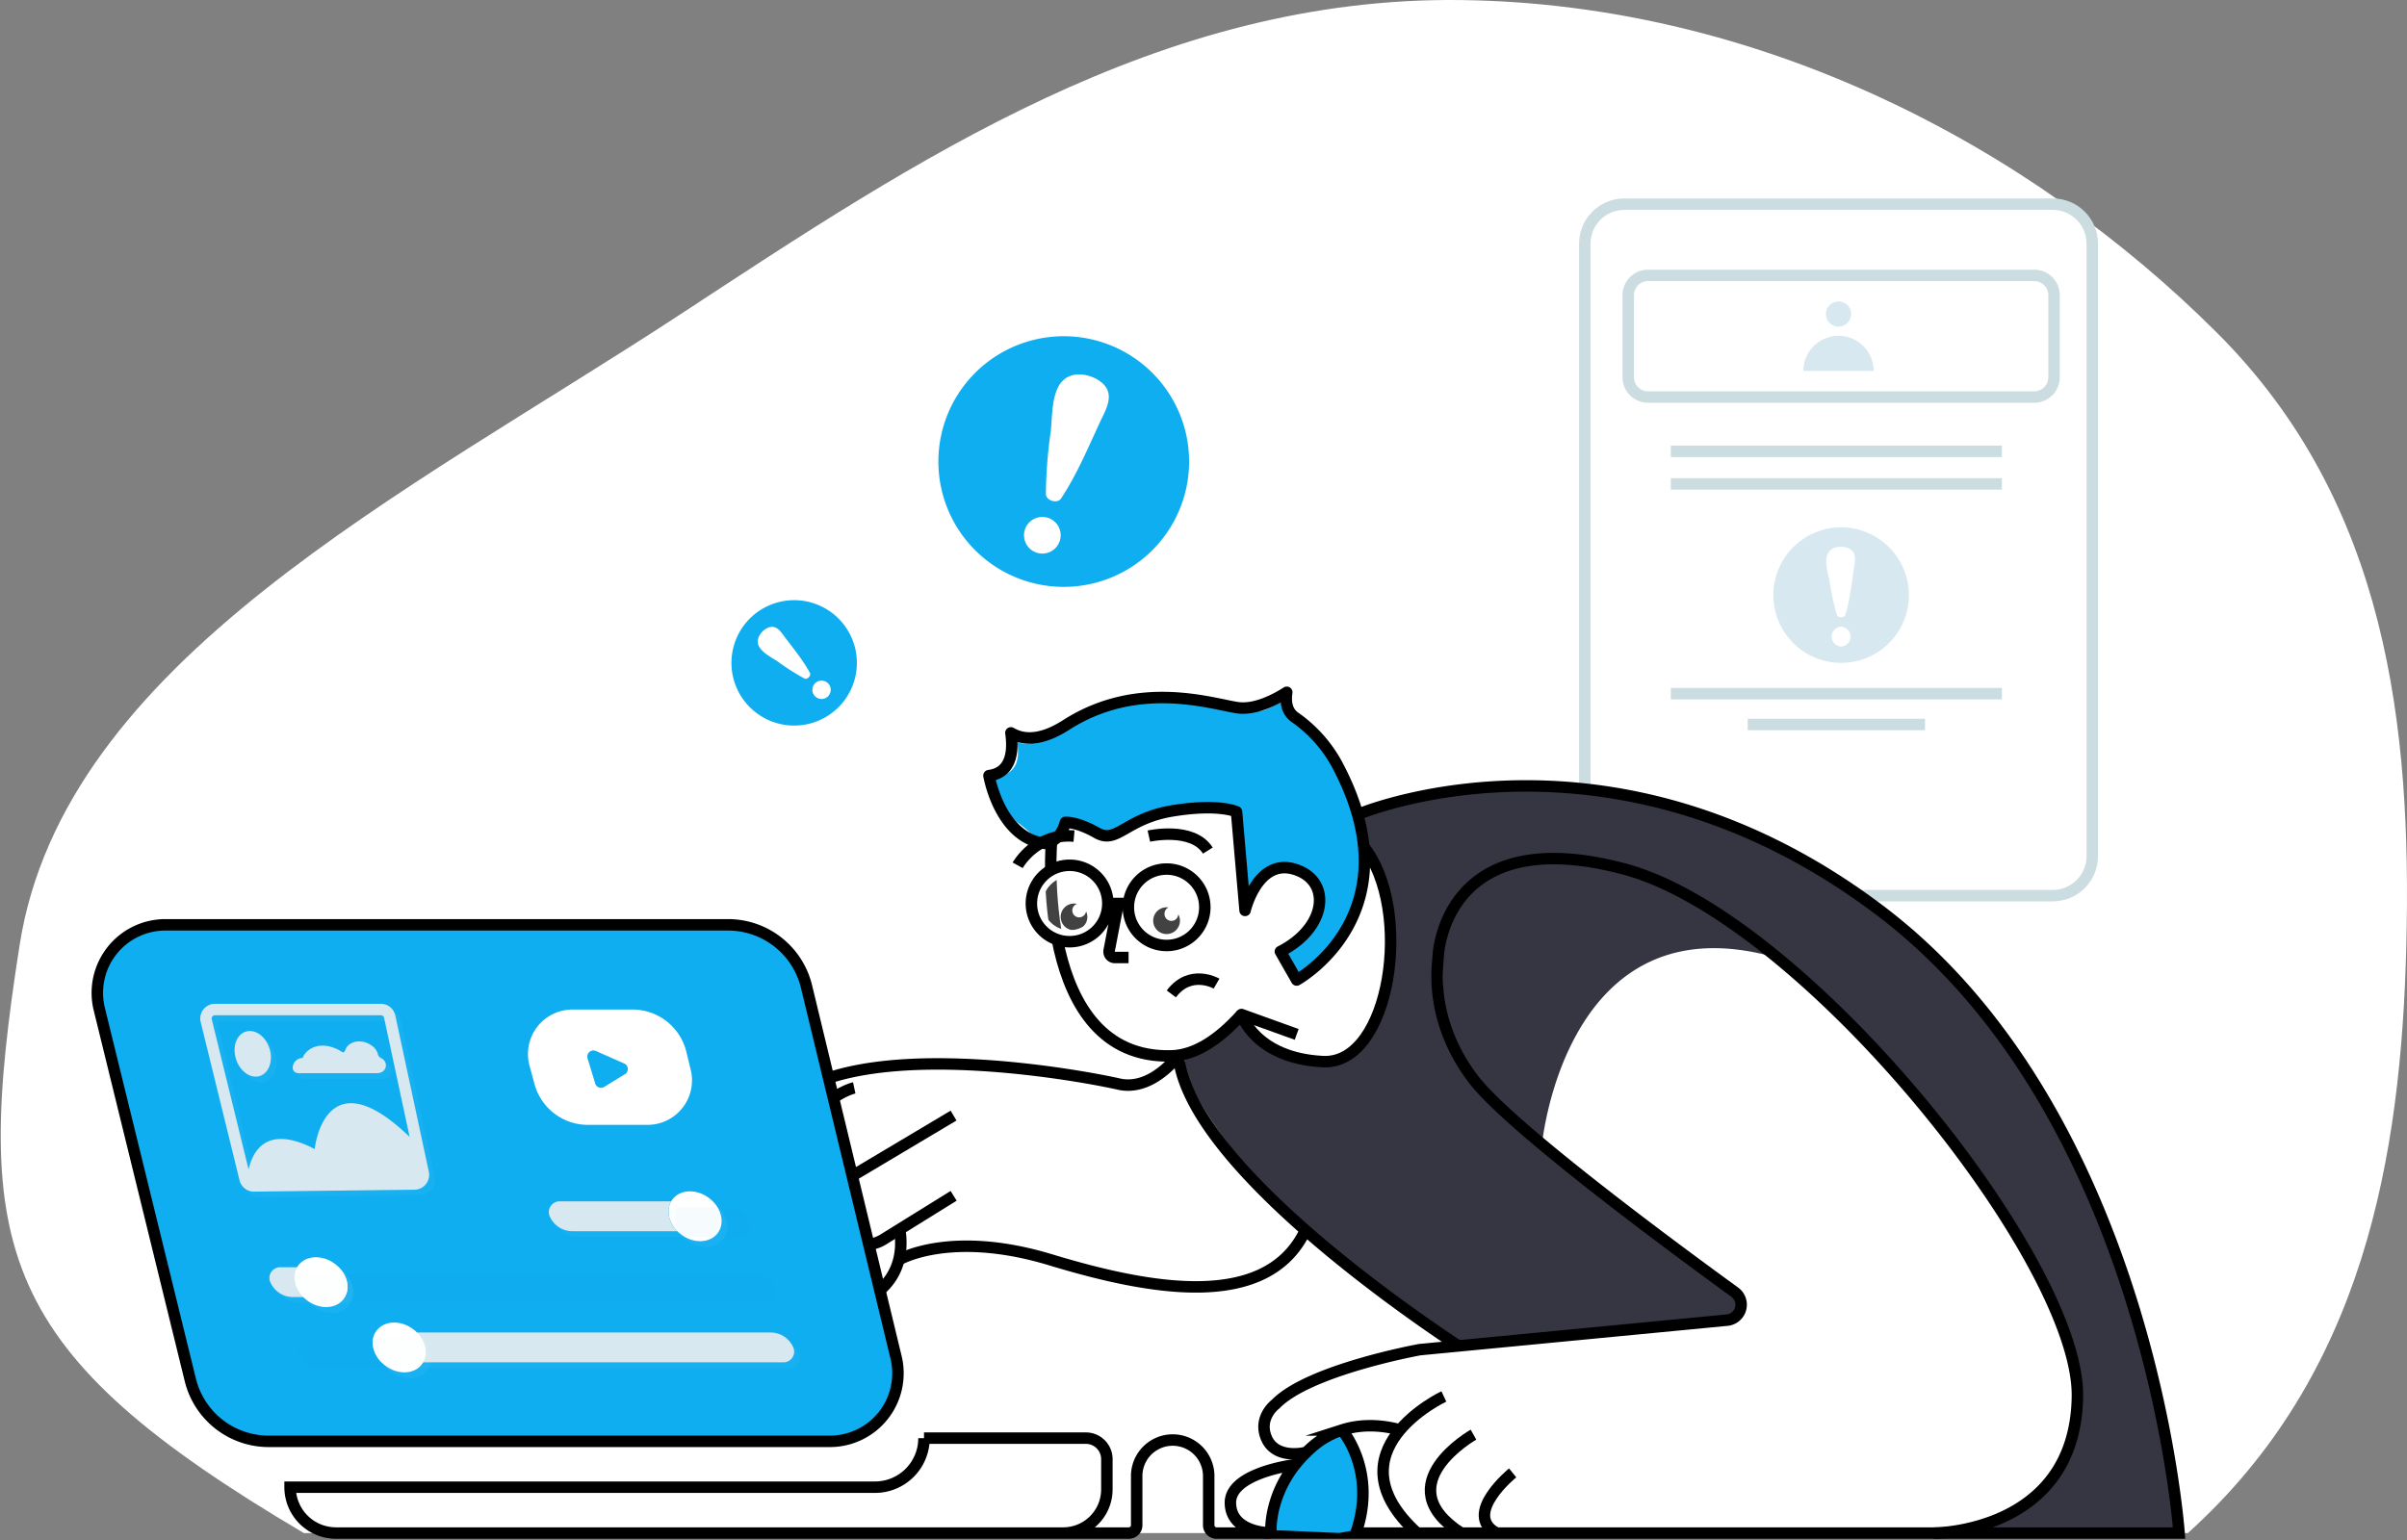 <svg width="1014" height="649" fill="none" xmlns="http://www.w3.org/2000/svg"><rect width="100%" height="100%" fill="#808080" stroke="none"/><path fill-rule="evenodd" clip-rule="evenodd" d="M615.552.027C741.254 1.61 855.093 61.35 934.168 140.444c71.582 71.594 81.822 165.773 79.552 257.847-2.21 89.627-18.013 181.053-92.034 247.745H128C-1.272 569.672-11.83 526.789 8.259 398.291c18.74-119.876 162.602-189.924 278.604-265.998C385.69 67.483 488.366-1.574 615.552.027Z" fill="#fff"/><path d="M864.775 86.038h-180.5c-9.19 0-16.64 7.45-16.64 16.64v258.11c0 9.19 7.45 16.64 16.64 16.64h180.5c9.19 0 16.64-7.45 16.64-16.64v-258.11c0-9.19-7.45-16.64-16.64-16.64Z" stroke="#CCDDE2" stroke-width="4.83" stroke-miterlimit="10"/><path d="M856.985 116.058h-162.73a8.32 8.32 0 0 0-8.32 8.32v34.61a8.32 8.32 0 0 0 8.32 8.32h162.73a8.32 8.32 0 0 0 8.32-8.32v-34.61a8.32 8.32 0 0 0-8.32-8.32Z" stroke="#CCDDE2" stroke-width="4.83" stroke-miterlimit="10"/><path d="M774.525 137.646a5.3 5.3 0 1 0 0-10.6 5.3 5.3 0 0 0 0 10.6ZM759.715 156.329c0-3.928 1.56-7.695 4.338-10.472a14.806 14.806 0 0 1 20.944 0 14.806 14.806 0 0 1 4.338 10.472h-29.62ZM775.605 222.238a28.554 28.554 0 0 0-26.37 17.631 28.551 28.551 0 0 0 50.119 26.779 28.547 28.547 0 0 0-3.555-36.052 28.546 28.546 0 0 0-20.194-8.358Zm0 50.21a4.184 4.184 0 0 1-3.976-4.175 4.18 4.18 0 0 1 3.976-4.175 4.179 4.179 0 0 1 2.823 7.057 4.184 4.184 0 0 1-2.823 1.293Zm5.27-32.11c-.88 6.19-1.62 12.69-3.47 18.71-.44 1.45-3.16 1.45-3.6 0a106.858 106.858 0 0 1-3-13.79c-.57-3.39-2.55-8.88-.66-12.17 1.67-3 6.37-3.3 9.1-1.76 3.35 1.89 2.03 5.93 1.63 9.01Z" fill="#D7E8F0"/><path d="M463.215 143.889a52.814 52.814 0 0 0-56.073 17.301 52.8 52.8 0 0 0-11.597 28.383 52.806 52.806 0 0 0 58.011 57.454 52.815 52.815 0 0 0 41.026-77.651 52.803 52.803 0 0 0-31.367-25.487Zm-26.53 89a7.724 7.724 0 0 1-4.978-9.537 7.719 7.719 0 1 1 4.978 9.537Zm26.3-54.14c-4.83 10.51-9.59 21.64-16 31.33-1.54 2.34-6.37.9-6.38-1.9a193.71 193.71 0 0 1 2-26c.78-6.29.17-17.07 5.26-21.91 4.52-4.33 13-2.47 17.05 1.69 4.87 5.08.41 11.55-1.93 16.79ZM315.715 260.816a26.416 26.416 0 0 0-5.475 28.839 26.417 26.417 0 0 0 48.813-.418 26.421 26.421 0 0 0-5.968-28.741 26.43 26.43 0 0 0-37.37.32Zm33.14 32.57a3.858 3.858 0 0 1-6.616-2.67 3.867 3.867 0 0 1 1.106-2.74 3.862 3.862 0 0 1 6.616 2.67 3.864 3.864 0 0 1-1.106 2.74Zm-17.77-24.29c3.51 4.6 7.32 9.31 10.09 14.43.67 1.23-1.09 3-2.33 2.38a97.287 97.287 0 0 1-11-7c-2.61-1.81-7.51-4.07-8.46-7.46-.86-3 2-6.34 4.74-7.13 3.37-.98 5.18 2.51 6.96 4.78Z" fill="#0FAEF0"/><path d="M703.875 190.187h139.47M703.875 203.917h139.47M703.875 292.316h139.47M736.265 305.308h74.68" stroke="#CCDDE2" stroke-width="4.83" stroke-miterlimit="10"/><path d="M874.685 596.188a41.065 41.065 0 0 1-4.54 17.17 6.046 6.046 0 0 1-.38.77 64.762 64.762 0 0 1-19.71 21.74l-.29.2a65.74 65.74 0 0 1-24.32 9.95h92.54s-12.38-176.55-126.16-262.45c-110.11-83.12-213.2-43.06-219.74-40.38a47.321 47.321 0 0 1 2.67 17.841s8.28 4.309 9.66 19.739c1.38 15.431 4.26 58.33-23.43 66.41 0 0-24.86-.609-31.43-10.149s-8.15-7.601-10.73-5.181c-2 1.83-14.07 8.37-19.64 11.37.704.034-.685 5.282 0 7.782 0 0 5.288 20.5 44.31 61.618a54.758 54.758 0 0 1 3.74 4.38c5.893 5.153 12.517 10.413 19.87 15.781l44.54 32.589a8.408 8.408 0 0 0 3.48 1.77 16.14 16.14 0 0 0 7.6.07c5.18-1 40.55-4.61 63.44-6.89.52 0 1.07-.1 1.58-.16l3-.29c.48 0 1-.1 1.42-.13l2.7-.26c1.32-.13 2.51-.26 3.61-.35l3-.289c2.65-.26 4.22-.421 4.35-.421a119.617 119.617 0 0 0 16.27-1.579c5.15-1 9.85-2.611 11.07-5.281a3.633 3.633 0 0 0 .25-1.779 9.995 9.995 0 0 0-2.06-4.641c-4.7-6.31-15.62-11.719-16.42-12.109a.105.105 0 0 0-.07 0l-.22-.161-65-50.5h-.07s9.79-104.44 99-78.74c0 0 .42.29 1.19.93 3.48 2.68 14.43 11.56 30.53 28.15.42.45.87.9 1.32 1.381 1.71 1.739 3.39 3.549 5.06 5.319 11.3 12.08 24.67 27.47 39.42 46.66l.1.1c16.9 22 29.08 42.16 37 60v.06c8.57 19.39 12.18 36 11.47 49.25.022.236.029.473.02.71Zm-269.07-179.51c-2.64-30.43 12.17-41.45 13-42.06-5.063 9.161-11.643 20.937-11.115 31.382.508 10.056-.86 18.774 2.357 28.089 7.341 21.247 27.405 38.096 28.128 39.289-1.12-.94-29.73-26.28-32.37-56.7Z" fill="#353642"/><path d="M549.675 410.708a35.018 35.018 0 0 1-3.42 2.22l-6.86-12c15.82-8.09 20.26-22.35 13.3-30.18a15.452 15.452 0 0 0-7.24-4.48c-7-2.12-11.85 1-15.14 5.19a35.69 35.69 0 0 0-5.8 12.14l-3.34-38.52-.26-3s-7.28-3.61-27-.39c-19.72 3.22-23.35 14.11-31.82 9.28-8.47-4.83-13.27-4.44-13.27-4.44-2.41 8.851-8.86 8.85-8.86 8.85-1.528-.185-10.024-8.309-11.465-8.85-9.15-8.41-9.5-19.028-9.5-19.028 9.6-1.19 10.6-7.43 9.5-15 5.32 3.16 16.47-3.082 27-9.842 30.21-19.32 61.61-4.768 72.5-3.158 4.86.71 6.985-1.5 11.395-3.5.57 1.021 5.093 5.557 6.05 6.228a57.888 57.888 0 0 1 17.71 19.74c28.35 52.99-2.73 81.13-13.48 88.74Z" fill="#0FAEF0"/><path d="M436.505 646.036h11.4a18.412 18.412 0 0 0 18.39-18.39v-12.76a8.837 8.837 0 0 0-.675-3.389 8.839 8.839 0 0 0-4.795-4.79 8.842 8.842 0 0 0-3.39-.671h-68.18a20.647 20.647 0 0 1-12.764 19.105 20.652 20.652 0 0 1-7.916 1.565h-246.37a19.338 19.338 0 0 0 19.33 19.33h334a3.323 3.323 0 0 0 2.351-.97 3.308 3.308 0 0 0 .969-2.35v-20.71a15.169 15.169 0 1 1 30.34 0v20.71a3.315 3.315 0 0 0 .966 2.347 3.314 3.314 0 0 0 2.344.973h405.48s-12.38-176.59-126.16-262.48c-110.11-83.12-213.2-43.06-219.74-40.38l-.32.12" stroke="#000" stroke-width="4.83" stroke-miterlimit="10"/><path d="M458.075 386.397a5.625 5.625 0 0 1-3.481 5.177 5.617 5.617 0 0 1-7.332-7.345 5.62 5.62 0 0 1 5.183-3.472c.435.002.868.056 1.29.16a2.865 2.865 0 0 0-2 2.74 2.897 2.897 0 0 0 .842 2.067 2.91 2.91 0 0 0 2.058.863 2.997 2.997 0 0 0 2.9-2.51c.345.726.529 1.517.54 2.32ZM497.085 387.965a5.64 5.64 0 1 1-5.64-5.63 3.42 3.42 0 0 1 .8.09 2.87 2.87 0 0 0-1.67 2.61 2.906 2.906 0 0 0 2.77 3.03 2.904 2.904 0 0 0 3.03-2.77 5.46 5.46 0 0 1 .71 2.67Z" fill="#000"/><path d="M542.075 291.738c-.65 4.38.16 8.22 3.38 10.5a57.888 57.888 0 0 1 17.71 19.74c33.82 63.19-16.91 91-16.91 91l-6.86-12c19.75-10.08 21.77-29.82 6.06-34.66-15.71-4.84-20.94 17.33-20.94 17.33l-3.6-41.55s-7.28-3.61-27-.39c-19.72 3.22-23.35 14.11-31.82 9.28-8.47-4.83-13.27-4.44-13.27-4.44-2.41 8.85-8.86 8.85-8.86 8.85-18.9-2.41-23.34-28.56-23.34-28.56 9.59-1.2 10.33-10.44 9.24-18 5.31 3.16 12.82 3.39 23.35-3.38 30.21-19.32 61.19-8.85 72.07-7.24 7.52 1.09 16.15-3.51 20.79-6.48Z" stroke="#000" stroke-width="4.83" stroke-linecap="round" stroke-linejoin="round"/><path d="m559.515 605.097 7.47-3 5.6 15.11-.88 27.42-7.57 1.37-28.73-1.24s2-16.72 8.11-24.67c6.11-7.95 16-14.99 16-14.99Z" fill="#0FAEF0"/><path d="M428.705 364.638s7.65-13.73 23.75-12.3M483.985 352.335s18.4-4.13 24.84 6.1M512.495 414.497s-11-6.37-19.05 4.34" stroke="#000" stroke-width="4.83" stroke-miterlimit="10"/><path d="M442.985 354.538s-7.83 92.11 50.56 90.41c10-.29 19.94-6.86 29.44-17.43" stroke="#000" stroke-width="4.83" stroke-miterlimit="10"/><path d="m546.255 435.896-23.27-8.38s5.77 18.44 34.35 19.85c28.58 1.41 38.17-64.18 17.17-90.57" stroke="#000" stroke-width="4.83" stroke-linejoin="round"/><path d="M637.235 620.675s-21.33 17.31-6.84 25.36M620.735 604.566s-37 20.94-5.23 41.47" stroke="#000" stroke-width="4.83" stroke-miterlimit="10"/><path d="M608.255 588.468s-49.11 23-11.27 57.57" stroke="#000" stroke-width="4.83" stroke-miterlimit="10"/><path d="M814.775 646.037s59.58 0 60.38-57.57c.8-57.57-115.53-202.13-190.81-222.24-75.28-20.11-78.51 34.999-78.51 37.259 0 2.26-4.42 26 14.9 51.33 14.92 19.58 80.82 68.46 110.06 89.7a6.54 6.54 0 0 1-3.23 11.8l-129.32 12.42h-.08c-1.22.22-46.86 8.64-60.76 22.94 0 0-7.79 5.77-3.76 14.63 4.03 8.86 16.41 5.94 16.75 5.61" stroke="#000" stroke-width="4.83" stroke-miterlimit="10"/><path opacity=".26" d="M491.455 398.426c8.892 0 16.1-7.208 16.1-16.1 0-8.892-7.208-16.1-16.1-16.1-8.892 0-16.1 7.208-16.1 16.1 0 8.892 7.208 16.1 16.1 16.1ZM450.595 396.836c8.892 0 16.1-7.208 16.1-16.1 0-8.892-7.208-16.1-16.1-16.1-8.892 0-16.1 7.208-16.1 16.1 0 8.892 7.208 16.1 16.1 16.1Z" fill="#fff"/><path d="M589.765 602.558c-5.66-1.58-14.91-3-24.44.06a35.544 35.544 0 0 0-12.63 7.19c-.8.7-1.57 1.41-2.31 2.12a59.367 59.367 0 0 0-4.51 4.95 1.203 1.203 0 0 1-.74.43c-3.55.49-26.92 4.19-26.8 16 .11 10.61 11.73 12.35 15.73 12.63a1.205 1.205 0 0 0 .913-.304 1.197 1.197 0 0 0 .397-.876c0-3.78.86-15.63 10.21-27.55M379.205 519.206c2.74 22.09-14.43 32.08-33.2 33.56" stroke="#000" stroke-width="4.83" stroke-miterlimit="10"/><path d="M318.725 548.157a39.702 39.702 0 0 1-20.42-40.64c3-21.25 21-37.55 38.62-47.89 37-21.71 120.38-6 134.39-2.8 10.74 2.46 19.72-5.94 23.36-10a1.208 1.208 0 0 1 1.825.028c.149.177.245.392.275.622 7.69 45 97 106.08 117.66 119.75" stroke="#000" stroke-width="4.83" stroke-miterlimit="10"/><path d="m401.735 503.929-29.57 18.35a14.859 14.859 0 0 1-11.935 1.672 14.856 14.856 0 0 1-9.245-7.732 14.829 14.829 0 0 1 5.72-19.3l45-26.81M491.455 398.426c8.892 0 16.1-7.208 16.1-16.1 0-8.892-7.208-16.1-16.1-16.1-8.892 0-16.1 7.208-16.1 16.1 0 8.892 7.208 16.1 16.1 16.1Z" stroke="#000" stroke-width="4.83" stroke-miterlimit="10"/><path d="M450.595 394.426c7.561 0 13.69-6.129 13.69-13.69s-6.129-13.69-13.69-13.69-13.69 6.129-13.69 13.69 6.129 13.69 13.69 13.69Z" stroke="#fff" stroke-width="4.83" stroke-miterlimit="10"/><path d="M450.595 396.836c8.892 0 16.1-7.208 16.1-16.1 0-8.892-7.208-16.1-16.1-16.1-8.892 0-16.1 7.208-16.1 16.1 0 8.892 7.208 16.1 16.1 16.1ZM475.435 380.738h-8.74M475.435 403.488h-5.76a2.466 2.466 0 0 1-2.386-1.847 2.46 2.46 0 0 1-.034-1.073l3.81-19.83M359.865 458.438s-20.53 4.429-27.77 35.429c-4.4 18.82-10.44 42.83-14.5 58.79a13.877 13.877 0 0 0 2.491 11.932 13.87 13.87 0 0 0 24.489-5.492l8.59-38.54M378.635 530.899s21.55-12.88 64 0 91.25 21.62 107.35-12.54M565.335 602.617s15 17.12 5.88 43.42" stroke="#000" stroke-width="4.83" stroke-miterlimit="10"/><path d="M69.665 389.726h237a34 34 0 0 1 33.09 26l37.73 156.26a28.676 28.676 0 0 1-5.342 24.465 28.679 28.679 0 0 1-22.528 10.935h-236.39a34 34 0 0 1-33.06-25.93l-38.34-156.23a28.671 28.671 0 0 1 27.84-35.5Z" fill="#0FAEF0"/><path d="M78.295 396.449h222.36A31.991 31.991 0 0 1 320.4 403.3a31.993 31.993 0 0 1 11.305 17.579l35.42 146.59a26.884 26.884 0 0 1-5.007 22.951 26.883 26.883 0 0 1-21.133 10.259h-221.82a32.002 32.002 0 0 1-31-24.33l-36-146.6a26.892 26.892 0 0 1 26.13-33.3Z" fill="#0FAEF0"/><path d="M69.665 389.726h237a34 34 0 0 1 33.09 26l37.73 156.26a28.676 28.676 0 0 1-5.342 24.465 28.679 28.679 0 0 1-22.528 10.935h-236.39a34 34 0 0 1-33.06-25.93l-38.34-156.23a28.671 28.671 0 0 1 27.84-35.5Z" stroke="#000" stroke-width="4.83" stroke-miterlimit="10"/><path d="m180.665 493.807-14.13-65.869a6.208 6.208 0 0 0-6.07-4.931h-69.92a6.209 6.209 0 0 0-6.05 4.915 6.2 6.2 0 0 0 .05 2.785l16.35 66.64a5.672 5.672 0 0 0 1.26 2.51 6 6 0 0 0 4.7 2.29h.13l67.67-.8a6.202 6.202 0 0 0 4.75-2.32 6.283 6.283 0 0 0 1.26-5.22Zm-91.45-64.28a1.33 1.33 0 0 1 .24-1.149 1.377 1.377 0 0 1 1.09-.541h69.92a1.361 1.361 0 0 1 1.34 1.09l10.76 50.17c-35.93-34.69-40 5.11-40 5.11-20.28-10.56-26.14 1-27.84 8.61l-15.51-63.29Z" fill="#D7E8F0"/><path d="M109.405 453.438c3.9-1.21 5.75-6.38 4.15-11.55-1.6-5.17-6.07-8.37-10-7.16-3.93 1.21-5.75 6.381-4.14 11.541 1.61 5.16 6.1 8.379 9.99 7.169ZM126.525 452.257h31.91c.802.022 1.6-.128 2.34-.44a3.215 3.215 0 0 0 1.785-2.712 3.226 3.226 0 0 0-1.485-2.888 4.984 4.984 0 0 1-1.45-1 4.002 4.002 0 0 1-.56-1.44 6.556 6.556 0 0 0-2.89-3.43 8.73 8.73 0 0 0-6.7-1.29 6.61 6.61 0 0 0-3 1.68c-.71.7-.85 1.64-1.4 2.42-.36.51-.59.35-1.08.07-.49-.28-.76-.49-1.16-.69a18.554 18.554 0 0 0-2.45-1.09 13.112 13.112 0 0 0-5.37-.79c-3.21.25-6.41 2.16-7.53 5.18a4.244 4.244 0 0 0-4.14 3.63 2.487 2.487 0 0 0 .66 2.15 3.556 3.556 0 0 0 2.52.64Z" fill="#D7E8F0"/><path d="m290.985 450.835-1.84-7.57a23.338 23.338 0 0 0-22.7-17.84h-25.27a18.745 18.745 0 0 0-14.907 7.357 18.745 18.745 0 0 0-3.193 16.313l2.09 7.69a23.3 23.3 0 0 0 22.51 17.23h25.12a18.737 18.737 0 0 0 18.3-14.777c.6-2.773.562-5.646-.11-8.403Zm-27.79 1.87-8.63 5.31a2.548 2.548 0 0 1-3.81-1.42l-3.25-10.62a2.594 2.594 0 0 1 .773-2.661 2.587 2.587 0 0 1 2.737-.439l11.97 5.29a2.566 2.566 0 0 1 1.207 3.543 2.562 2.562 0 0 1-.957.997h-.04Z" fill="#fff"/><path d="M285.345 518.835h-44.21a10.436 10.436 0 0 1-9.54-6.24 4.702 4.702 0 0 1-.4-1.81 4.58 4.58 0 0 1 4.57-4.54h47c-2.21 3.74-1.09 8.91 2.58 12.59Z" fill="#D7E8F0"/><path d="M313.985 514.295a4.552 4.552 0 0 1-4.54 4.54h-24.1c-3.67-3.68-4.79-8.85-2.58-12.59h21.22a10.445 10.445 0 0 1 9.54 6.21c.277.576.433 1.202.46 1.84Z" fill="#0FAEF0"/><path d="M302.875 518.836a5.166 5.166 0 0 1-.43.69c-3.16 4.31-10 4.71-15.31.83a15.345 15.345 0 0 1-1.79-1.52c-3.67-3.68-4.79-8.85-2.58-12.59.124-.238.268-.465.43-.68 3.13-4.34 10-4.72 15.28-.87.64.472 1.245.99 1.81 1.55 3.7 3.68 4.77 8.85 2.59 12.59Z" fill="#fff"/><path d="M325.055 542.098a4.58 4.58 0 0 1-4.57 4.54h-175.22c2.24-3.76 1.12-8.91-2.56-12.58h172.41a10.394 10.394 0 0 1 9.53 6.23c.259.569.399 1.185.41 1.81Z" fill="#0FAEF0"/><path d="M145.265 546.587h-21.83a10.42 10.42 0 0 1-9.54-6.209 4.665 4.665 0 0 1-.4-1.84 4.521 4.521 0 0 1 4.54-4.531h24.67c3.68 3.67 4.8 8.82 2.56 12.58Z" fill="#D7E8F0"/><path d="M145.265 546.587a3.088 3.088 0 0 1-.4.69c-3.13 4.34-10 4.71-15.29.86a16.197 16.197 0 0 1-1.8-1.55c-3.65-3.68-4.77-8.82-2.59-12.58.121-.243.265-.474.43-.69 3.16-4.31 10-4.71 15.31-.84.634.461 1.229.973 1.78 1.53 3.68 3.67 4.8 8.82 2.56 12.58Z" fill="#fff"/><path d="M160.725 574.098h-27.74a10.443 10.443 0 0 1-9.54-6.21 4.51 4.51 0 0 1-.46-1.79 4.569 4.569 0 0 1 1.339-3.22 4.568 4.568 0 0 1 3.221-1.34h30.57c-2.13 3.78-1.04 8.92 2.61 12.56Z" fill="#0FAEF0"/><path d="M334.565 569.629a4.529 4.529 0 0 1-4.58 4.47h-169.26c-3.65-3.68-4.77-8.82-2.59-12.58h166.49a10.394 10.394 0 0 1 9.53 6.23c.265.592.404 1.232.41 1.88Z" fill="#D7E8F0"/><path d="M178.245 574.098a4.278 4.278 0 0 1-.43.69c-3.13 4.34-10 4.711-15.28.861a16.19 16.19 0 0 1-1.81-1.551c-3.65-3.68-4.77-8.819-2.59-12.579.125-.24.269-.471.43-.69 3.16-4.31 10-4.691 15.31-.841.636.459 1.231.972 1.78 1.531 3.68 3.71 4.8 8.879 2.59 12.579Z" fill="#fff"/><g opacity=".21"><path opacity=".21" d="m183.085 496.215-14.1-65.87a6.188 6.188 0 0 0-6.07-4.92h-69.93a6.184 6.184 0 0 0-4.9 2.41 6.106 6.106 0 0 0-1.1 5.26l16.35 66.65c.2.928.629 1.792 1.25 2.51a6.006 6.006 0 0 0 4.71 2.28h.16l67.66-.81a6.173 6.173 0 0 0 4.74-2.31 6.284 6.284 0 0 0 1.23-5.2Zm-91.46-64.27a1.302 1.302 0 0 1 .25-1.15c.125-.168.288-.305.476-.398.187-.094.394-.143.604-.142h69.92a1.372 1.372 0 0 1 1.35 1.08l10.76 50.17c-35.94-34.7-40 5.11-40 5.11-20.27-10.56-26.14 1-27.83 8.61l-15.53-63.28Z" fill="#D7E8F0"/><path opacity=".21" d="M111.825 455.847c3.89-1.21 5.75-6.38 4.14-11.54-1.61-5.16-6.06-8.38-10-7.17-3.94 1.21-5.75 6.38-4.15 11.55 1.6 5.17 6.17 8.41 10.01 7.16ZM128.985 454.674h31.9c.803.023 1.6-.127 2.34-.44a3.205 3.205 0 0 0 1.795-2.711 3.207 3.207 0 0 0-1.495-2.889 5.502 5.502 0 0 1-1.45-1 4.464 4.464 0 0 1-.56-1.45 6.562 6.562 0 0 0-2.88-3.42 8.715 8.715 0 0 0-6.71-1.29 6.448 6.448 0 0 0-2.94 1.68c-.72.7-.85 1.63-1.4 2.42-.36.51-.59.35-1.08.06-.49-.29-.76-.48-1.16-.69a18.498 18.498 0 0 0-2.45-1.08 13.152 13.152 0 0 0-5.37-.8c-3.21.25-6.41 2.17-7.54 5.18a4.246 4.246 0 0 0-4.13 3.64 2.537 2.537 0 0 0 .65 2.15 3.645 3.645 0 0 0 2.48.64ZM287.765 521.244h-44.21a10.454 10.454 0 0 1-9.54-6.23 4.49 4.49 0 0 1 .341-4.321 4.492 4.492 0 0 1 3.829-2.029h47c-2.2 3.73-1.1 8.91 2.58 12.58Z" fill="#D7E8F0"/><path opacity=".21" d="M316.345 516.703a4.54 4.54 0 0 1-4.53 4.54h-24.05c-3.68-3.67-4.8-8.85-2.59-12.58h21.23a10.424 10.424 0 0 1 9.54 6.21c.256.577.392 1.2.4 1.83Z" fill="#0FAEF0"/><path opacity=".21" d="M305.285 521.245a3.756 3.756 0 0 1-.43.69c-3.16 4.31-10 4.71-15.31.84a15.262 15.262 0 0 1-1.78-1.53c-3.68-3.67-4.8-8.85-2.59-12.58.125-.243.272-.474.44-.69 3.13-4.34 10-4.71 15.28-.86.641.471 1.246.989 1.81 1.55 3.65 3.68 4.77 8.82 2.58 12.58Z" fill="#fff"/><path opacity=".21" d="M327.465 544.463a4.572 4.572 0 0 1-4.57 4.53h-175.21c2.24-3.76 1.12-8.9-2.56-12.58h172.4c2.025 0 4.006.59 5.7 1.699a10.403 10.403 0 0 1 3.84 4.541c.257.57.393 1.186.4 1.81Z" fill="#0FAEF0"/><path opacity=".21" d="M147.685 548.993h-21.84a10.45 10.45 0 0 1-9.54-6.2 4.893 4.893 0 0 1-.4-1.84 4.538 4.538 0 0 1 4.54-4.54h24.68c3.68 3.68 4.8 8.82 2.56 12.58Z" fill="#D7E8F0"/><path opacity=".21" d="M147.685 548.996a2.815 2.815 0 0 1-.41.69c-3.13 4.34-10 4.72-15.28.87a16.299 16.299 0 0 1-1.81-1.56c-3.65-3.67-4.77-8.82-2.58-12.58.118-.245.262-.477.43-.69 3.16-4.31 10-4.71 15.31-.83a16.21 16.21 0 0 1 1.78 1.52c3.68 3.68 4.8 8.82 2.56 12.58Z" fill="#fff"/><path opacity=".21" d="M163.135 576.544h-27.78a10.473 10.473 0 0 1-9.54-6.2 4.743 4.743 0 0 1-.4-1.81 4.59 4.59 0 0 1 4.57-4.57h30.57c-2.19 3.76-1.07 8.91 2.58 12.58Z" fill="#0FAEF0"/><path opacity=".21" d="M336.985 572.034a4.528 4.528 0 0 1-2.806 4.173c-.55.225-1.14.34-1.734.337h-169.31c-3.65-3.67-4.77-8.82-2.58-12.58h166.48a10.413 10.413 0 0 1 9.54 6.24c.26.576.399 1.199.41 1.83Z" fill="#D7E8F0"/><path opacity=".21" d="M180.665 576.546a4.406 4.406 0 0 1-.44.69c-3.13 4.34-10 4.72-15.28.87a16.194 16.194 0 0 1-1.81-1.56c-3.65-3.67-4.77-8.82-2.58-12.58.118-.245.262-.476.43-.69 3.16-4.31 10-4.68 15.31-.83a16.21 16.21 0 0 1 1.78 1.52c3.68 3.68 4.8 8.85 2.59 12.58Z" fill="#fff"/></g></svg>